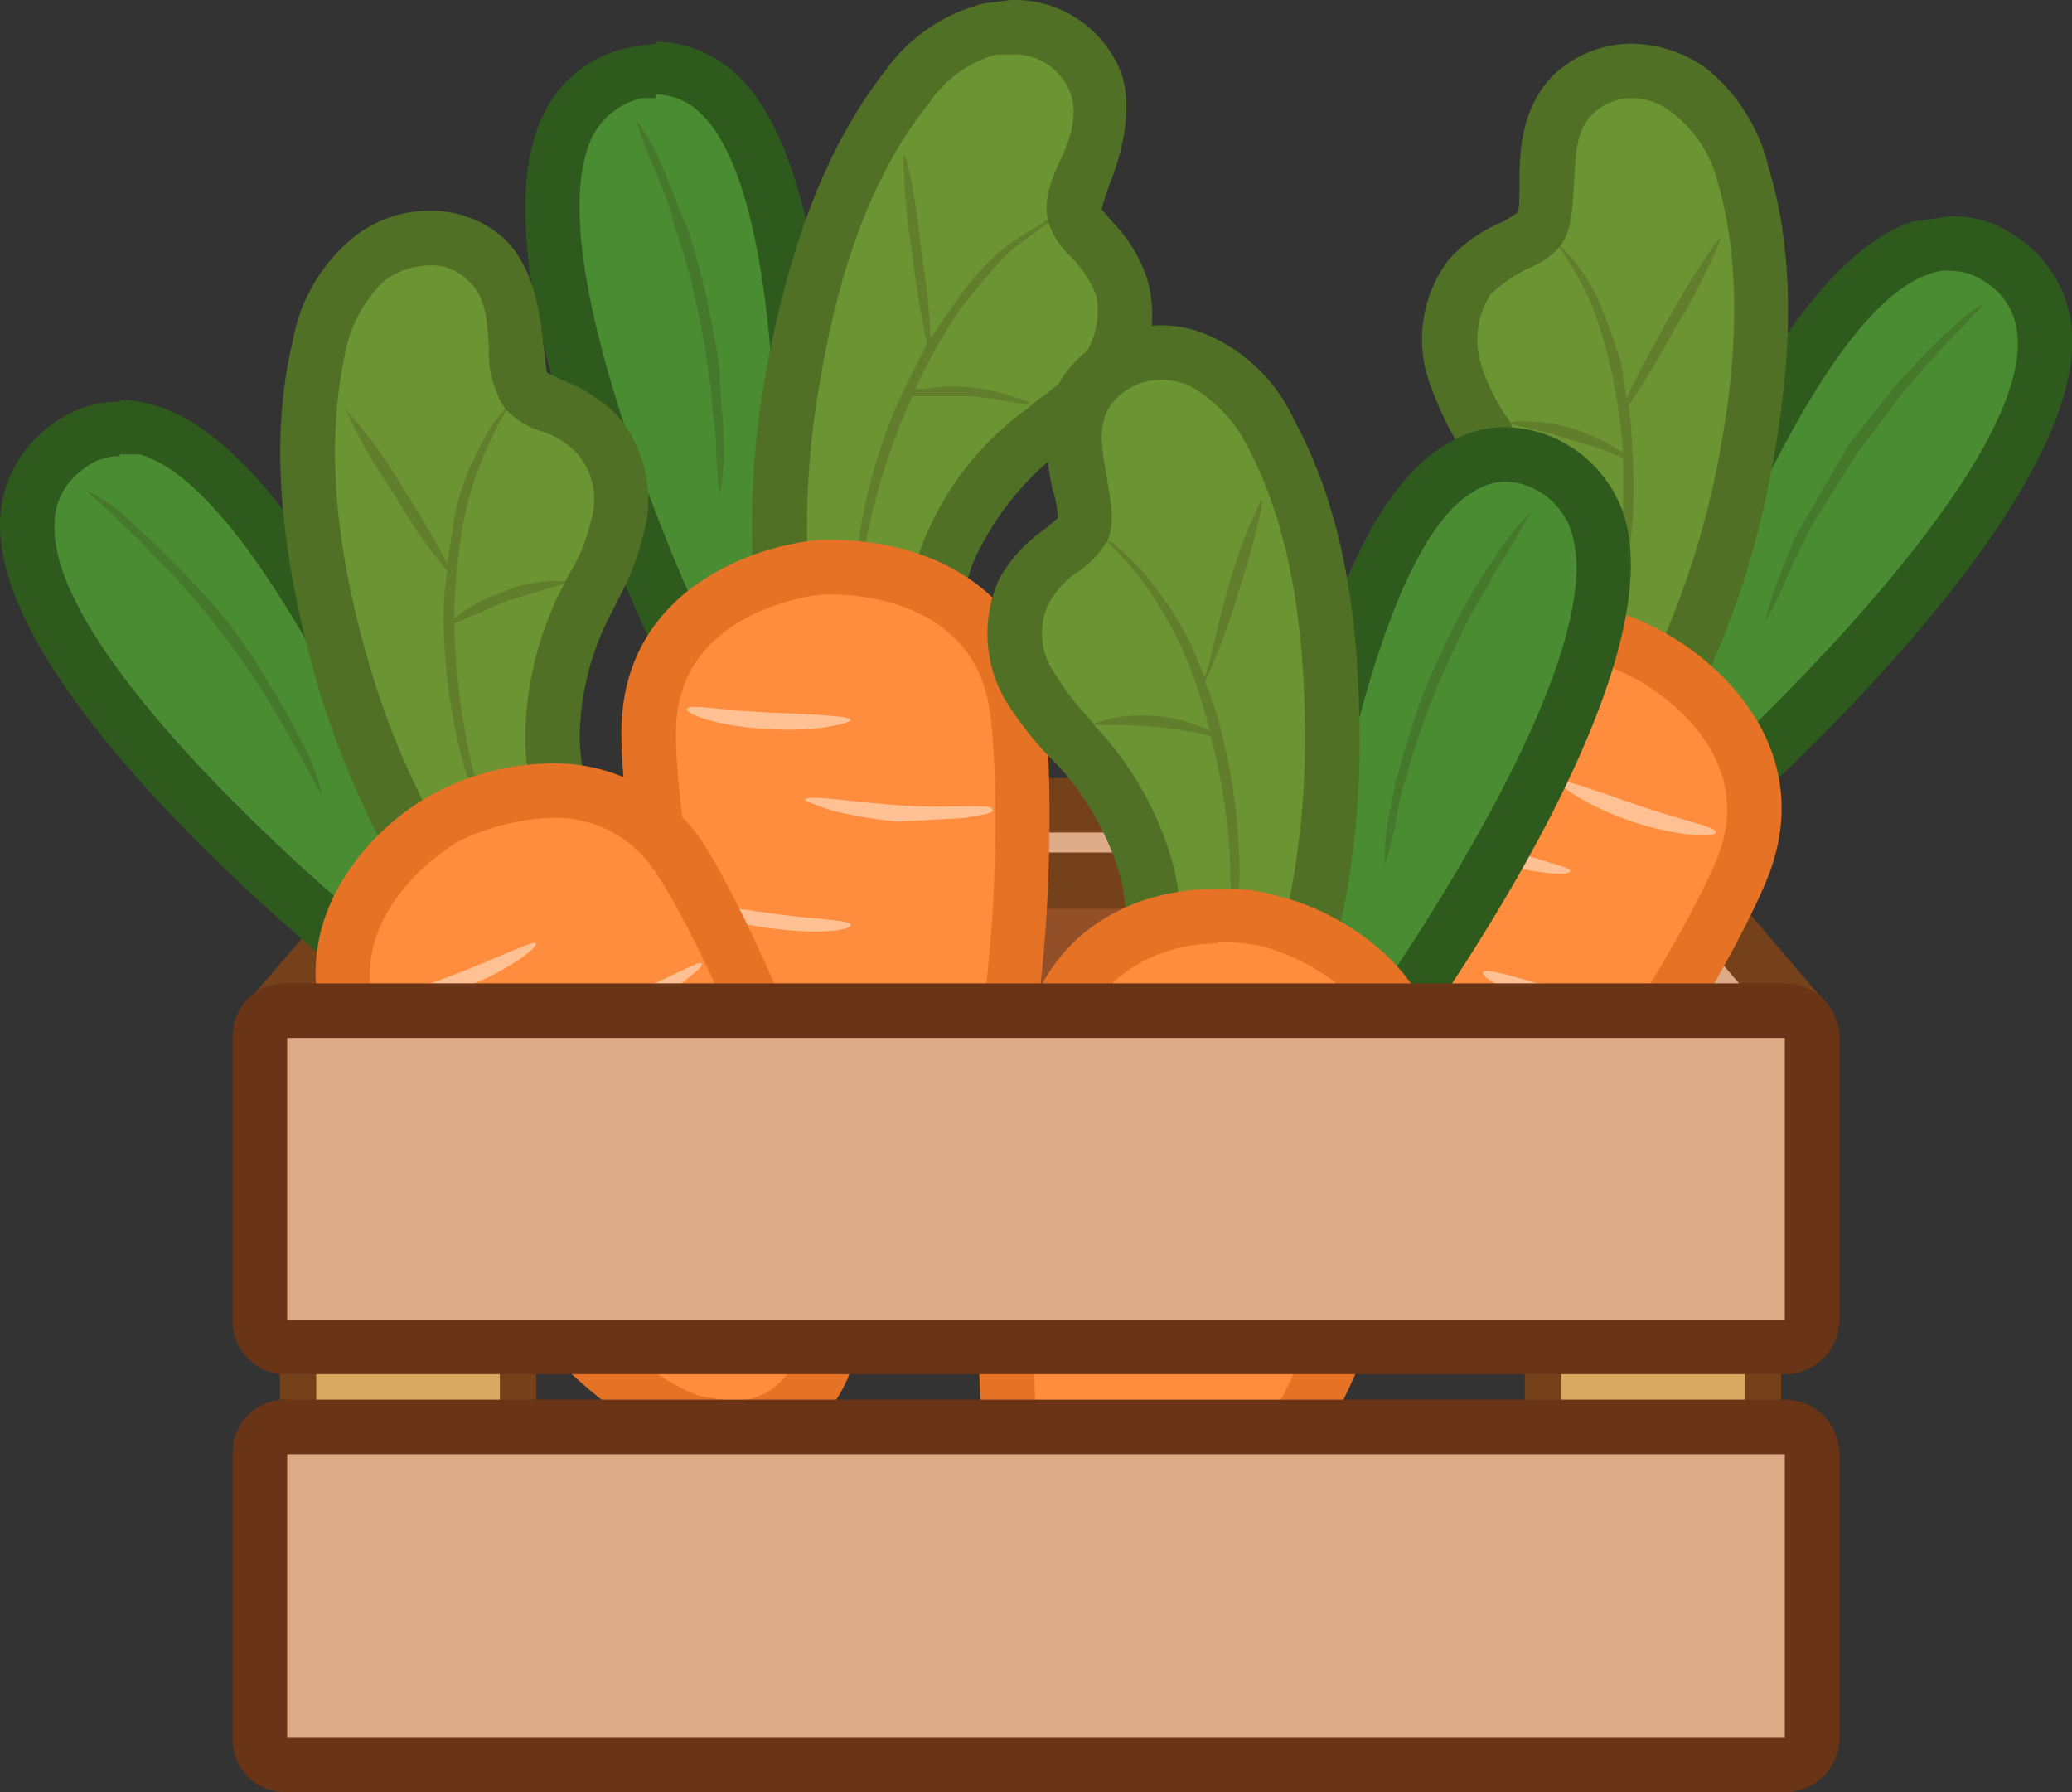 <svg xmlns="http://www.w3.org/2000/svg" viewBox="0 0 114 98.6"><rect x="0" y="0" width="114" height="98.6" fill="#333333" stroke="none"/><g style="isolation:isolate"><g id="Layer_2" data-name="Layer 2"><g id="Layer_1-2" data-name="Layer 1"><polygon points="23.7 57.5 24.3 47.2 89.7 47 89.7 57.5 23.7 57.5" style="fill:#924f28"/><polygon points="26.8 46.9 27.1 57 18.2 57 26.8 46.9" style="fill:#924f28"/><polygon points="87.4 46.9 87.1 57 95.9 57 87.4 46.9" style="fill:#924f28"/><g style="mix-blend-mode:multiply"><rect x="26.8" y="47.1" width="2.1" height="8.33" style="fill:#af7553"/></g><g style="mix-blend-mode:multiply"><polygon points="87.1 55.4 85 55.4 85 47.1 87.3 47.1 87.1 55.4" style="fill:#af7553"/></g><path d="M95.7,58.3a1.4,1.4,0,0,1-1.1-.5l-7.8-9.4H27.2l-7.6,9.3a1.7,1.7,0,0,1-1.2.5H16.1a1.3,1.3,0,0,1-1.3-.9,1.4,1.4,0,0,1,.2-1.6l8-9.4.2-.3,1-1.2a1.3,1.3,0,0,1,1.1-.6H88.5a1.8,1.8,0,0,1,1,.4l1.1,1.1a.8.8,0,0,1,.4.4l8.2,9.6a1.8,1.8,0,0,1,.2,1.6,1.5,1.5,0,0,1-1.4.9Z" style="fill:#ddab88"/><path d="M88.5,45.8l1.1,1.1h-.1L98,56.8H95.7l-8.2-9.9h-61l-8.1,9.8H16.1L24.5,47h-.1l.9-1.2H88.5m0-3H25.3A3.1,3.1,0,0,0,23,44l-.9,1.1c-.2.2-.3.3-.3.5l-8,9.3a3.1,3.1,0,0,0-.4,3.2,3,3,0,0,0,2.7,1.7h2.3a2.8,2.8,0,0,0,2.3-1.1L27.9,50H86.1l7.3,8.8a3,3,0,0,0,2.3,1.1H98a3,3,0,0,0,2.7-1.7,2.9,2.9,0,0,0-.4-3.2l-8.1-9.5a4.2,4.2,0,0,0-.6-.8l-1.1-1a3,3,0,0,0-2-.8Z" style="fill:#75411a"/><path d="M39.2,36.4h-.4a1.5,1.5,0,0,1-1.2-1c-1.7-3.5-9.9-21.6-6.3-28.6a5.1,5.1,0,0,1,3.7-3h1.1A4.8,4.8,0,0,1,39.4,5c5.5,4.7,4.9,23.6,4.7,27.4a1.7,1.7,0,0,1-.7,1.3l-3.1,2.4H40a1.2,1.2,0,0,1-.8.2Z" style="fill:#4a8c32"/><path d="M36.1,5.2a3.5,3.5,0,0,1,2.3.9c5.2,4.5,4.3,25.3,4.2,26.2s0,.1-.1.2l-3.1,2.4h-.5c-.4-.9-9.6-20.6-6.3-27.4a4.1,4.1,0,0,1,2.7-2.1h.8m0-3-1.4.2a6.7,6.7,0,0,0-4.8,3.7c-3.7,7.5,3.9,24.8,6.3,29.9a2.9,2.9,0,0,0,2.2,1.8h.8a3.2,3.2,0,0,0,1.4-.3l.6-.3,3.1-2.4a3.1,3.1,0,0,0,1.3-2.5c.3-5.4.7-23.5-5.3-28.6a6.5,6.5,0,0,0-4.2-1.6Z" style="fill:#2e5b1d"/><path d="M39.7,22.5c0-.6-.1-1.2-.1-1.9s-.4-2.6-.7-4.1a38.4,38.4,0,0,0-1.1-4c-.3-.6-.5-1.2-.7-1.7l-.6-1.5A12,12,0,0,0,35,6.6a22.7,22.7,0,0,0,1.1,2.9l.6,1.5c.2.5.3,1.1.5,1.7a32.6,32.6,0,0,1,1.1,4,33.8,33.8,0,0,1,.7,4,11,11,0,0,1,.2,1.8c.1.6.1,1.1.2,1.6a20.8,20.8,0,0,0,.2,3.1,12,12,0,0,0,.2-3.2A8.1,8.1,0,0,0,39.7,22.5Z" style="fill:#3b2910;opacity:0.2;mix-blend-mode:multiply"/><path d="M45.5,39.4A1.7,1.7,0,0,1,43.8,38a46.7,46.7,0,0,1-.2-17.1C44.8,14,46.9,8.7,49.9,4.8a8.8,8.8,0,0,1,4.5-3.2h1.2a4.8,4.8,0,0,1,4.6,2.8c.8,1.9.1,3.7-.5,5.1a4.3,4.3,0,0,0-.5,2.5,4.4,4.4,0,0,0,.9,1.3,5.7,5.7,0,0,1,1.6,2.5,5.7,5.7,0,0,1-1.2,5.2A13.4,13.4,0,0,1,58,23.2l-.6.4a17.7,17.7,0,0,0-4.9,5.9,9.9,9.9,0,0,0-.6,7.1,1.9,1.9,0,0,1-.2,1.5,1.9,1.9,0,0,1-.7.6,1.1,1.1,0,0,1-.7.2l-4.6.5Z" style="fill:#6c9433"/><path d="M55.6,3a3.3,3.3,0,0,1,3.2,1.9c.6,1.3.1,2.7-.5,4s-.9,2.3-.6,3.4A4.6,4.6,0,0,0,59,14.2a6.9,6.9,0,0,1,1.3,2,4.4,4.4,0,0,1-.9,3.7A11.2,11.2,0,0,1,57.1,22l-.6.5a16.5,16.5,0,0,0-5.3,6.4,11.6,11.6,0,0,0-.8,8.1.2.2,0,0,1,0,.3h-.2l-4.6.5h-.1l-.3-.2a45.7,45.7,0,0,1-.1-16.5c1.1-6.7,3.1-11.8,6-15.4a6.6,6.6,0,0,1,3.7-2.7h.8m0-3L54.1.2a9.5,9.5,0,0,0-5.4,3.7c-3.2,4.1-5.3,9.6-6.6,16.8a47.2,47.2,0,0,0,.2,17.6,3.3,3.3,0,0,0,3.2,2.6h.4l4.6-.5a2,2,0,0,0,1.1-.3,3.7,3.7,0,0,0,1.3-1.2,3.1,3.1,0,0,0,.4-2.8,7.8,7.8,0,0,1,.6-5.9,15.8,15.8,0,0,1,4.5-5.4l.5-.4a16.6,16.6,0,0,0,2.8-2.6,6.9,6.9,0,0,0,1.4-6.5,8.2,8.2,0,0,0-1.9-3.1l-.6-.7c.1-.3.3-1,.5-1.5s1.5-3.8.5-6.2a6.3,6.3,0,0,0-6-3.8Z" style="fill:#507125"/><path d="M55.7,21.8a11.1,11.1,0,0,0-2.4-.5,9.8,9.8,0,0,0-2.5.1h-.5a.1.1,0,0,0,.1-.1,31.5,31.5,0,0,1,2.3-4.1c.8-1.1,1.7-2.1,2.4-2.9s2.8-2.1,2.7-2.2h-.2l-.6.4a14.4,14.4,0,0,0-2.2,1.5A18.7,18.7,0,0,0,52.3,17l-1.1,1.6a39.7,39.7,0,0,0-.5-4.7c-.3-3-.8-5.4-1-5.4a36.4,36.4,0,0,0,.5,5.5,48.7,48.7,0,0,0,.8,4.9l-1.1,2.2a28.6,28.6,0,0,0-2.6,8.3c-.1,1.1-.2,2-.2,2.6v.9c.1,0,.2-1.3.6-3.4a35.7,35.7,0,0,1,2.5-7.7h3.1c1.8.1,3.3.6,3.3.4S56.3,22,55.7,21.8Z" style="fill:#3b2910;opacity:0.2;mix-blend-mode:multiply"/><path d="M47.5,68.9a5.4,5.4,0,0,1-2.2-.5A6.2,6.2,0,0,1,43.4,67c-5.4-5.2-7.9-23.1-7.7-27.1.2-6.3,6.3-8.4,9.5-8.7h.5c4.3,0,9.2,1.9,10.2,7.3s.8,21.9-3.8,27.9a5.9,5.9,0,0,1-4.2,2.5Z" style="fill:#ff8d3d"/><path d="M45.7,32.7c1.6,0,7.7.4,8.7,6.1.7,3.6.8,21.1-3.5,26.7a4.2,4.2,0,0,1-3.1,1.9h-.3a3.2,3.2,0,0,1-1.6-.4,6.5,6.5,0,0,1-1.5-1c-5-4.9-7.4-22.3-7.2-26,.2-6.6,8-7.3,8.1-7.3h.4m0-3h-.6c-3.6.3-10.6,2.7-10.9,10.1-.2,3.9,2,22.4,8.1,28.3a6.9,6.9,0,0,0,2.3,1.6,6.2,6.2,0,0,0,2.9.7H48a7.2,7.2,0,0,0,5.3-3.1c5.1-6.6,4.7-25.5,4.1-29.1-1.2-6.3-6.8-8.5-11.7-8.5Z" style="fill:#e57225"/><g style="opacity:0.5"><path d="M42.2,40.1c-2.5-.1-4.5-.8-4.4-1.1s2,.1,4.5.2,4.5.2,4.5.4S44.8,40.3,42.2,40.1Z" style="fill:#fff6eb"/></g><g style="opacity:0.5"><path d="M49.4,45.2a24.4,24.4,0,0,1-3.6-.6q-1.5-.5-1.5-.6c.1-.3,2.4.1,5.1.3s5.1-.1,5.2.2-.6.3-1.5.5Z" style="fill:#fff6eb"/></g><g style="opacity:0.5"><path d="M42.7,51.1c-2.3-.2-4.1-1-4-1.2s1.9.1,4.1.4,4,.3,4,.6S44.9,51.4,42.7,51.1Z" style="fill:#fff6eb"/></g><path d="M94.7,43h-.2a1.5,1.5,0,0,1-1.1-.6.2.2,0,0,1-.2-.2l-2-3.4a1.6,1.6,0,0,1-.2-1.5c1.2-3.6,7.7-21.3,14.6-23.7a5.2,5.2,0,0,1,1.7-.2,4.8,4.8,0,0,1,2.8.8,5.7,5.7,0,0,1,2.4,4.1c.6,8.1-14.8,22.6-16.6,24.2A1.3,1.3,0,0,1,94.7,43Z" style="fill:#4a8c32"/><path d="M107.3,14.9a3.3,3.3,0,0,1,1.9.6,3.7,3.7,0,0,1,1.8,3c.6,7.4-15.4,22.3-16.1,22.9s-.1.1-.2.1h0c-.1,0-.2,0-.2-.1h0L92.4,38v-.2c.3-.9,7.2-20.5,13.7-22.7a2.5,2.5,0,0,1,1.2-.2m0-3h0l-2.1.3c-7.5,2.5-13.9,19.5-15.6,24.6a3.2,3.2,0,0,0,.3,2.7l2,3.4a1,1,0,0,0,.4.5,3.1,3.1,0,0,0,1.9,1.1h.5a3.5,3.5,0,0,0,2.2-.8c4.2-3.9,17.7-17.1,17.1-25.5a6.8,6.8,0,0,0-3.1-5.2,5.9,5.9,0,0,0-3.6-1.1Z" style="fill:#2e5b1d"/><path d="M98.7,29.7l.9-1.6,2.1-3.6,2.6-3.3,1.2-1.3,1.1-1.1c1.4-1.4,2.4-2.1,2.5-2l-2.2,2.3-1,1.1-1.2,1.4-2.5,3.3L100,28.4a10.9,10.9,0,0,0-.8,1.5l-.7,1.4a18.2,18.2,0,0,1-1.4,2.9,21.4,21.4,0,0,1,1-3Z" style="fill:#3b2910;opacity:0.2;mix-blend-mode:multiply"/><path d="M87.7,43.4l-.8-.2L82.8,41l-.6-.4a1.7,1.7,0,0,1,0-2.3,9.7,9.7,0,0,0,2-6.8,16.7,16.7,0,0,0-2.3-7.3l-.4-.6a12.6,12.6,0,0,1-1.4-3.1,5.5,5.5,0,0,1,.8-5.2,7.5,7.5,0,0,1,2.4-1.8,3.8,3.8,0,0,0,1.4-.9,6.5,6.5,0,0,0,.4-2.4c0-1.6,0-3.5,1.4-4.9a4.4,4.4,0,0,1,3.3-1.4,5.7,5.7,0,0,1,3.1,1,8.4,8.4,0,0,1,3,4.7c1.4,4.7,1.3,10.3-.2,17.3a43.9,43.9,0,0,1-6.5,15.7A1.8,1.8,0,0,1,87.7,43.4Z" style="fill:#6c9433"/><path d="M89.8,5.4a3.5,3.5,0,0,1,2.2.8A6.9,6.9,0,0,1,94.5,10c1.3,4.5,1.2,9.9-.2,16.5A47.5,47.5,0,0,1,88,41.8h-.4l-4.2-2.2h0c-.1,0-.1,0-.1-.1s0-.2.1-.2a11.8,11.8,0,0,0,2.3-7.9,18.1,18.1,0,0,0-2.5-7.9,2.5,2.5,0,0,0-.4-.7,11.3,11.3,0,0,1-1.3-2.7,4.7,4.7,0,0,1,.5-3.9,9,9,0,0,1,2-1.4,4.7,4.7,0,0,0,1.8-1.2c.7-.9.7-2.1.8-3.4s0-2.9,1-3.9a3.1,3.1,0,0,1,2.2-.9m0-3h0a6.3,6.3,0,0,0-4.4,1.8c-1.8,1.9-1.8,4.4-1.8,6s-.1,1.3-.1,1.5l-.8.5a7.9,7.9,0,0,0-3,2.1,7.2,7.2,0,0,0-1.1,6.6,19.2,19.2,0,0,0,1.6,3.5h.1l.3.5a15.7,15.7,0,0,1,2.1,6.7A7.8,7.8,0,0,1,81,37.3a3.5,3.5,0,0,0-.6,2.8,3.3,3.3,0,0,0,.7,1.6l1,.7,4.1,2.1a2.8,2.8,0,0,0,1.5.4,3.2,3.2,0,0,0,2.8-1.5,47.8,47.8,0,0,0,6.7-16.2c1.5-7.2,1.6-13.1.1-18a9.9,9.9,0,0,0-3.5-5.5,7.3,7.3,0,0,0-4-1.3Z" style="fill:#507125"/><path d="M84.2,23.2a8,8,0,0,1,2.4.4,11.6,11.6,0,0,1,2.2,1l.5.3h0a31.1,31.1,0,0,0-.7-4.7,22.2,22.2,0,0,0-1.1-3.6c-.9-2-1.8-3-1.7-3.1l.2.2.5.5a12.1,12.1,0,0,1,1.4,2.2A38.5,38.5,0,0,1,89.2,20l.3,1.9c.4-.9,1.2-2.4,2.2-4.2s2.8-4.7,3-4.6A34.3,34.3,0,0,1,92.2,18c-1.1,2-2.1,3.6-2.6,4.3a17.9,17.9,0,0,1,.2,2.4,27.3,27.3,0,0,1-.7,8.6,16.4,16.4,0,0,1-.7,2.5,4.1,4.1,0,0,1-.4.9c-.1,0,.3-1.3.7-3.5a36.1,36.1,0,0,0,.6-8,18.2,18.2,0,0,0-2.9-1c-1.7-.6-3.3-.8-3.3-.9S83.5,23.1,84.2,23.2Z" style="fill:#3b2910;opacity:0.2;mix-blend-mode:multiply"/><path d="M76.2,70.3a4.4,4.4,0,0,1-2.3-.6,5.6,5.6,0,0,1-3-3.8c-2.1-7.3,4.7-24,6.9-27.3a8.1,8.1,0,0,1,7.3-4,13.2,13.2,0,0,1,5.3,1.2c.1.1,8.3,4.1,5.6,11.6-1.3,3.8-10.3,19.5-17.3,22.3l-2.2.6Z" style="fill:#ff8d3d"/><path d="M85.1,36.1a9.6,9.6,0,0,1,4.6,1.1c.1,0,7.1,3.5,4.9,9.7-1.3,3.6-10,18.8-16.5,21.4a6.4,6.4,0,0,1-1.7.5h-.2a4.7,4.7,0,0,1-1.7-.4,4.2,4.2,0,0,1-2.2-2.9c-1.9-6.8,4.7-23,6.7-26.1a6.9,6.9,0,0,1,6.1-3.3m0-3h0a10.1,10.1,0,0,0-8.6,4.6c-2,3.2-9.3,20.5-7.1,28.6a7.2,7.2,0,0,0,3.8,4.8,7.3,7.3,0,0,0,3,.7h.3a9.6,9.6,0,0,0,2.8-.7c7.9-3.2,16.8-19.5,18.1-23.2,2.5-7-3.1-11.8-6.4-13.4a12.7,12.7,0,0,0-5.9-1.4Z" style="fill:#e57225"/><g style="opacity:0.5"><path d="M89.8,45.2c2.4.8,4.5.9,4.6.6s-2-.7-4.3-1.5-4.2-1.5-4.3-1.3S87.4,44.4,89.8,45.2Z" style="fill:#fff6eb"/></g><g style="opacity:0.5"><path d="M81.3,47.2a24.3,24.3,0,0,0,3.6.8c.9.1,1.5.1,1.5-.1s-2.2-.7-4.8-1.6-4.7-1.9-4.8-1.7.3.5,1.2,1A17,17,0,0,0,81.3,47.2Z" style="fill:#fff6eb"/></g><g style="opacity:0.5"><path d="M85.3,55.2c2.2.7,4.1.6,4.2.4s-1.8-.6-3.9-1.2-3.9-1.2-4-.9S83.1,54.7,85.3,55.2Z" style="fill:#fff6eb"/></g><path d="M20.5,52.4a1.5,1.5,0,0,1-1.1-.4C17.5,50.5,1.3,36.8,1.5,28.7a5.1,5.1,0,0,1,2.2-4.2,4.6,4.6,0,0,1,2.9-1,3.9,3.9,0,0,1,1.5.2C15.2,25.6,22.6,43,24,46.5a1.6,1.6,0,0,1-.1,1.5l-1.8,3.4c-.1.1-.1.3-.2.3a1.6,1.6,0,0,1-1.1.7Z" style="fill:#4a8c32"/><path d="M6.6,25H7.7C14.3,26.9,22.3,46.2,22.6,47v.3l-1.8,3.5h-.1a.1.1,0,0,1-.1.1h-.3c-.7-.5-17.5-14.5-17.3-22a3.7,3.7,0,0,1,1.6-3.1,3.1,3.1,0,0,1,2-.7m0-3a6,6,0,0,0-3.8,1.3A6.8,6.8,0,0,0,0,28.7c-.2,8.4,14,20.8,18.4,24.5a3.8,3.8,0,0,0,2.1.7h.6a3.1,3.1,0,0,0,2-1.1l.3-.6,1.8-3.4a3.4,3.4,0,0,0,.2-2.8c-2.1-5-9.4-21.6-16.9-23.7A6.2,6.2,0,0,0,6.6,22Z" style="fill:#2e5b1d"/><path d="M15.8,39.3a11.9,11.9,0,0,0-.9-1.5,29.8,29.8,0,0,0-2.3-3.5c-.9-1.1-1.9-2.2-2.8-3.1L8.5,29.9,7.3,28.8A8.7,8.7,0,0,0,4.8,27c0,.1.9.8,2.3,2.2a11.3,11.3,0,0,1,1.1,1.1l1.2,1.2c.9,1,1.8,2,2.7,3.2s1.7,2.3,2.4,3.4l.9,1.5.8,1.4c.9,1.6,1.4,2.7,1.5,2.7a10.6,10.6,0,0,0-1.1-2.9Z" style="fill:#3b2910;opacity:0.2;mix-blend-mode:multiply"/><path d="M27.5,52.4a1.7,1.7,0,0,1-1.4-.7,44.9,44.9,0,0,1-7.4-15.4c-1.9-6.8-2.2-12.4-1.1-17.2a7.6,7.6,0,0,1,2.7-4.8,5.2,5.2,0,0,1,3.4-1.2,4.6,4.6,0,0,1,3,1.1c1.5,1.4,1.6,3.3,1.7,4.9s.1,2,.5,2.4a5.8,5.8,0,0,0,1.4.8,9.2,9.2,0,0,1,2.6,1.6A5.8,5.8,0,0,1,34,29.1a13.4,13.4,0,0,1-1.3,3.2l-.3.6a16.8,16.8,0,0,0-2,7.4A10,10,0,0,0,32.8,47a1.7,1.7,0,0,1,.5,1.5,2,2,0,0,1-.4.8c-.1.2-.3.3-.5.5l-4,2.4-.9.2Z" style="fill:#6c9433"/><path d="M23.7,14.6a2.7,2.7,0,0,1,2,.8c1.1.9,1.1,2.4,1.2,3.8a5.6,5.6,0,0,0,.9,3.3,4.7,4.7,0,0,0,1.9,1.2A4.6,4.6,0,0,1,31.8,25a3.9,3.9,0,0,1,.7,3.7,9.3,9.3,0,0,1-1.2,2.9l-.3.6a18.4,18.4,0,0,0-2.1,8.1A11.2,11.2,0,0,0,31.7,48a.4.4,0,0,1,.1.3.1.1,0,0,1-.1.1h0l-4.1,2.4h-.1c-.1,0-.2,0-.2-.1a45.9,45.9,0,0,1-7.2-14.9C18.3,29.3,18,24,19,19.4a7.4,7.4,0,0,1,2.2-4,4.4,4.4,0,0,1,2.5-.8m0-3a6.6,6.6,0,0,0-4.3,1.5,9.5,9.5,0,0,0-3.3,5.7c-1.2,5-.8,10.9,1.1,17.9a48,48,0,0,0,7.7,15.9,3.3,3.3,0,0,0,2.6,1.3,3.4,3.4,0,0,0,1.7-.5l4-2.4.9-.7a4.6,4.6,0,0,0,.7-1.6,3.3,3.3,0,0,0-.9-2.7,8.4,8.4,0,0,1-2-5.7,15,15,0,0,1,1.8-6.7L34,33a15,15,0,0,0,1.4-3.6A7.1,7.1,0,0,0,34,22.9a8.5,8.5,0,0,0-3.1-2l-.8-.4c-.1-.3-.1-1-.2-1.5s-.2-4.1-2.2-5.9a5.9,5.9,0,0,0-4-1.5Z" style="fill:#507125"/><path d="M30,32a6.4,6.4,0,0,0-2.4.6,9,9,0,0,0-2.2,1.1L25,34h0a33,33,0,0,1,.4-4.7,18.1,18.1,0,0,1,1-3.7,20.5,20.5,0,0,1,1.5-3.1c-.1-.1-.1,0-.2.1l-.5.6A15.4,15.4,0,0,0,26,25.4a12.4,12.4,0,0,0-1.1,3.7L24.6,31c-.4-.8-1.3-2.4-2.4-4.1A26,26,0,0,0,19,22.5a29.5,29.5,0,0,0,2.7,4.7,27.5,27.5,0,0,0,2.9,4.2,19.5,19.5,0,0,0-.2,2.5,32.1,32.1,0,0,0,1.2,8.5l.9,2.5c.3.5.4.8.5.8s-.4-1.3-1-3.4a39.4,39.4,0,0,1-1-8l2.8-1.2c1.8-.6,3.3-.9,3.3-1.1A3.4,3.4,0,0,0,30,32Z" style="fill:#3b2910;opacity:0.2;mix-blend-mode:multiply"/><path d="M40.3,78.6a10.1,10.1,0,0,1-2.3-.4c-7.1-2.5-16.9-17.6-18.5-21.3-2.4-5.8,2.2-10.4,5-11.9a12.5,12.5,0,0,1,5.8-1.5A8.1,8.1,0,0,1,37.2,47c2.4,3.3,10.1,19.5,8.5,26.9a5.7,5.7,0,0,1-2.8,4A4.8,4.8,0,0,1,40.3,78.6Z" style="fill:#ff8d3d"/><path d="M30.3,45A6.5,6.5,0,0,1,36,47.9c2.2,3,9.7,18.8,8.2,25.7a4.4,4.4,0,0,1-2,3,4.1,4.1,0,0,1-1.9.5l-1.8-.3c-6.6-2.3-16.1-17-17.6-20.5-2.5-6.1,4.3-10,4.3-10A12.7,12.7,0,0,1,30.3,45m0-3a13.9,13.9,0,0,0-6.5,1.7c-3.2,1.7-8.5,6.9-5.6,13.8C19.6,61,29.5,76.8,37.5,79.6a9.7,9.7,0,0,0,2.8.5,6.3,6.3,0,0,0,3.3-.9,6.9,6.9,0,0,0,3.5-5c1.8-8.2-6.5-25.1-8.6-28.1A9.8,9.8,0,0,0,30.3,42Z" style="fill:#e57225"/><g style="opacity:0.5"><path d="M25.6,54.3c-2.4.9-4.5,1.1-4.5.9s1.9-.8,4.2-1.7,4.1-1.8,4.2-1.6S28,53.4,25.6,54.3Z" style="fill:#fff6eb"/></g><g style="opacity:0.5"><path d="M34.2,55.8a16,16,0,0,1-3.5,1c-1,.2-1.6.2-1.6.1s2.2-.9,4.8-1.9,4.6-2.2,4.7-2-.4.5-1.1,1.1A19.9,19.9,0,0,1,34.2,55.8Z" style="fill:#fff6eb"/></g><g style="opacity:0.5"><path d="M30.6,64.1c-2.1.7-4,.8-4.1.5s1.8-.7,3.9-1.4,3.7-1.3,3.9-1.1S32.8,63.4,30.6,64.1Z" style="fill:#fff6eb"/></g><path d="M75.3,56.8a2,2,0,0,1-1.1-.3l-.2-.2-2.7-3a1.7,1.7,0,0,1-.5-1.4c.5-3.7,3.1-22.4,9.5-26.1a4.6,4.6,0,0,1,2.5-.8,5.8,5.8,0,0,1,1.9.4A5.5,5.5,0,0,1,87.9,29c2.3,7.7-9.8,25.1-11.2,27.1a1.7,1.7,0,0,1-1.3.7Z" style="fill:#4a8c32"/><path d="M82.8,26.5a3.5,3.5,0,0,1,1.4.3,4,4,0,0,1,2.3,2.6c2.1,7.2-10.5,25-11,25.8H75l-2.6-2.9c-.1,0-.1-.1-.1-.2s2.8-21.5,8.7-25a3.2,3.2,0,0,1,1.8-.6m0-3a6,6,0,0,0-3.3,1c-6.8,4-9.5,21.8-10.2,27.2a3.3,3.3,0,0,0,.9,2.7l2.6,2.9.5.4a3.6,3.6,0,0,0,2,.6h.2A3.5,3.5,0,0,0,78,56.9c3.2-4.6,13.7-20.3,11.4-28.4A7.1,7.1,0,0,0,85.3,24a7,7,0,0,0-2.5-.5Z" style="fill:#2e5b1d"/><path d="M76.8,42.9c.2-.5.3-1.1.5-1.7a38.4,38.4,0,0,1,1.4-4c.6-1.3,1.2-2.6,1.8-3.7l.9-1.6.9-1.3a12.7,12.7,0,0,1,2-2.5l-1.6,2.7a6.4,6.4,0,0,0-.8,1.4c-.3.4-.6,1-.9,1.5s-1.2,2.4-1.8,3.8-1,2.6-1.4,3.8-.3,1.2-.5,1.7-.3,1.1-.4,1.6a21.8,21.8,0,0,1-.7,3,11.8,11.8,0,0,1,.3-3.1Z" style="fill:#3b2910;opacity:0.2;mix-blend-mode:multiply"/><path d="M68.5,58.6H68l-4.5-1.3-.6-.3a2,2,0,0,1-.5-2.3,9.3,9.3,0,0,0,.6-7A16.9,16.9,0,0,0,59.2,41c-.1-.2-.3-.3-.5-.5a15.7,15.7,0,0,1-2.1-2.8,5.6,5.6,0,0,1-.2-5.2,7.6,7.6,0,0,1,2-2.3c.5-.4,1-.7,1.1-1.1s.1-1.4-.1-2.5-.7-3.4.4-5.1a4.8,4.8,0,0,1,4.1-2.1,5.4,5.4,0,0,1,2.1.5,7.8,7.8,0,0,1,3.9,3.9c2.3,4.3,3.4,9.9,3.4,16.9a46.4,46.4,0,0,1-3.1,16.8A1.8,1.8,0,0,1,68.5,58.6Z" style="fill:#6c9433"/><path d="M63.9,20.9a4,4,0,0,1,1.5.3,7.8,7.8,0,0,1,3.2,3.3c2.2,4.1,3.2,9.4,3.2,16.2a44.9,44.9,0,0,1-3,16.2c-.1.2-.2.2-.3.2h-.1l-4.5-1.3h-.2a.4.4,0,0,1,.1-.3,11.7,11.7,0,0,0,.7-8.1A18.2,18.2,0,0,0,60.3,40l-.4-.5A15,15,0,0,1,58,37a3.8,3.8,0,0,1-.3-3.8,4.9,4.9,0,0,1,1.7-1.8,5.6,5.6,0,0,0,1.5-1.6c.5-1,.2-2.2,0-3.5s-.6-2.8.2-4a3.4,3.4,0,0,1,2.8-1.4m0-3h0a6.5,6.5,0,0,0-5.4,2.8c-1.4,2.2-.9,4.6-.6,6.2a5.5,5.5,0,0,1,.3,1.6l-.7.6A8.3,8.3,0,0,0,55,31.8a7.3,7.3,0,0,0,.3,6.7,19.5,19.5,0,0,0,2.3,3l.5.5a15.3,15.3,0,0,1,3.5,6.1,8.4,8.4,0,0,1-.5,5.9,3.3,3.3,0,0,0-.1,2.9,2.8,2.8,0,0,0,1.1,1.3,1.9,1.9,0,0,0,1,.5L67.6,60h.9A3.3,3.3,0,0,0,71.6,58a46.7,46.7,0,0,0,3.2-17.3c0-7.3-1.1-13-3.6-17.6a9.3,9.3,0,0,0-4.6-4.6,6.3,6.3,0,0,0-2.7-.6Z" style="fill:#507125"/><path d="M61.2,39.5a9.6,9.6,0,0,1,2.5-.1,7.7,7.7,0,0,1,2.4.6l.5.2c0-.1-.1-.1-.1-.2A25.2,25.2,0,0,0,65,35.6a24.1,24.1,0,0,0-1.9-3.3c-1.3-1.8-2.4-2.6-2.3-2.7l.2.2c.2,0,.4.2.6.4a11.3,11.3,0,0,1,1.8,1.9,18.9,18.9,0,0,1,2.1,3.3c.2.5.5,1.1.7,1.7s.7-2.6,1.3-4.5a27.2,27.2,0,0,1,1.9-5.1c.2,0-.4,2.4-1.3,5.2a34,34,0,0,1-1.8,4.8,16.9,16.9,0,0,1,.8,2.4,31.9,31.9,0,0,1,1.1,8.5c-.1,1.1-.2,2-.3,2.6s-.1,1-.2,1,.1-1.4,0-3.6a31.6,31.6,0,0,0-1.1-7.9,19.9,19.9,0,0,0-3-.5c-1.8-.2-3.3,0-3.4-.2Z" style="fill:#3b2910;opacity:0.2;mix-blend-mode:multiply"/><path d="M62,87.4l-1.3-.2A6.2,6.2,0,0,1,57,84.1c-3.5-6.8-.3-24.5,1.1-28.2s4.5-5.6,8.9-5.6a13.2,13.2,0,0,1,2.9.3c3.1.8,8.7,3.9,7.9,10.2-.5,4-6.1,21.1-12.3,25.4a6.7,6.7,0,0,1-2.1,1Z" style="fill:#ff8d3d"/><path d="M67,51.8a12,12,0,0,1,2.6.3s7.6,2,6.7,8.5C75.8,64.4,70.4,81,64.6,85a5.6,5.6,0,0,1-1.6.7l-1,.2h-.9a4.6,4.6,0,0,1-2.8-2.4c-3.2-6.3-.1-23.5,1.3-27s4.9-4.6,7.4-4.6m0-3h0c-4.9,0-8.7,2.4-10.3,6.6s-4.9,21.9-1,29.3a7.1,7.1,0,0,0,4.7,4l1.6.2a5.7,5.7,0,0,0,1.8-.3,7.2,7.2,0,0,0,2.5-1.2c7.1-4.8,12.5-22.5,13-26.4,1-7.3-5.5-11-9-11.8a9.9,9.9,0,0,0-3.3-.4Z" style="fill:#e57225"/><g style="opacity:0.5"><path d="M71.3,59.9c2.5.3,4.6-.1,4.6-.3s-2.1-.3-4.5-.6-4.4-.7-4.5-.4S68.7,59.6,71.3,59.9Z" style="fill:#fff6eb"/></g><g style="opacity:0.5"><path d="M63.4,63.6a15.7,15.7,0,0,0,3.7.1c.9-.1,1.5-.3,1.5-.4s-2.4-.2-5.1-.6-5-.9-5.1-.7.5.5,1.4.8A19.7,19.7,0,0,0,63.4,63.6Z" style="fill:#fff6eb"/></g><g style="opacity:0.5"><path d="M69,70.7c2.3.1,4.1-.3,4.1-.6s-1.9-.2-4.1-.3-4-.4-4.1-.1S66.7,70.5,69,70.7Z" style="fill:#fff6eb"/></g><rect x="16.4" y="71.9" width="12.1" height="8.09" rx="1" style="fill:#d8a960"/><path d="M27.5,72.9V79H17.4V72.9H27.5m0-2H17.4a2,2,0,0,0-2,2V79a2,2,0,0,0,2,2H27.5a2,2,0,0,0,2-2V72.9a2,2,0,0,0-2-2Z" style="fill:#75411a"/><rect x="84.9" y="71.9" width="12.1" height="8.08" rx="1" style="fill:#d8a960"/><path d="M96,72.9V79H85.9V72.9H96m0-2H85.9a2,2,0,0,0-2,2V79a2,2,0,0,0,2,2H96a2,2,0,0,0,2-2V72.9a2,2,0,0,0-2-2Z" style="fill:#75411a"/><rect x="14.3" y="78.5" width="85.4" height="18.66" rx="1.5" style="fill:#ddab88"/><path d="M98.2,80V95.6H15.8V80H98.2m0-3H15.8a2.9,2.9,0,0,0-3,3V95.6a2.9,2.9,0,0,0,3,3H98.2a3,3,0,0,0,3-3V80a3,3,0,0,0-3-3Z" style="fill:#6a3417"/><rect x="14.3" y="55.6" width="85.4" height="18.57" rx="1.5" style="fill:#ddab88"/><path d="M98.2,57.1V72.6H15.8V57.1H98.2m0-3H15.8a2.9,2.9,0,0,0-3,3V72.6a2.9,2.9,0,0,0,3,3H98.2a3,3,0,0,0,3-3V57.1a3,3,0,0,0-3-3Z" style="fill:#6a3417"/></g></g></g></svg>